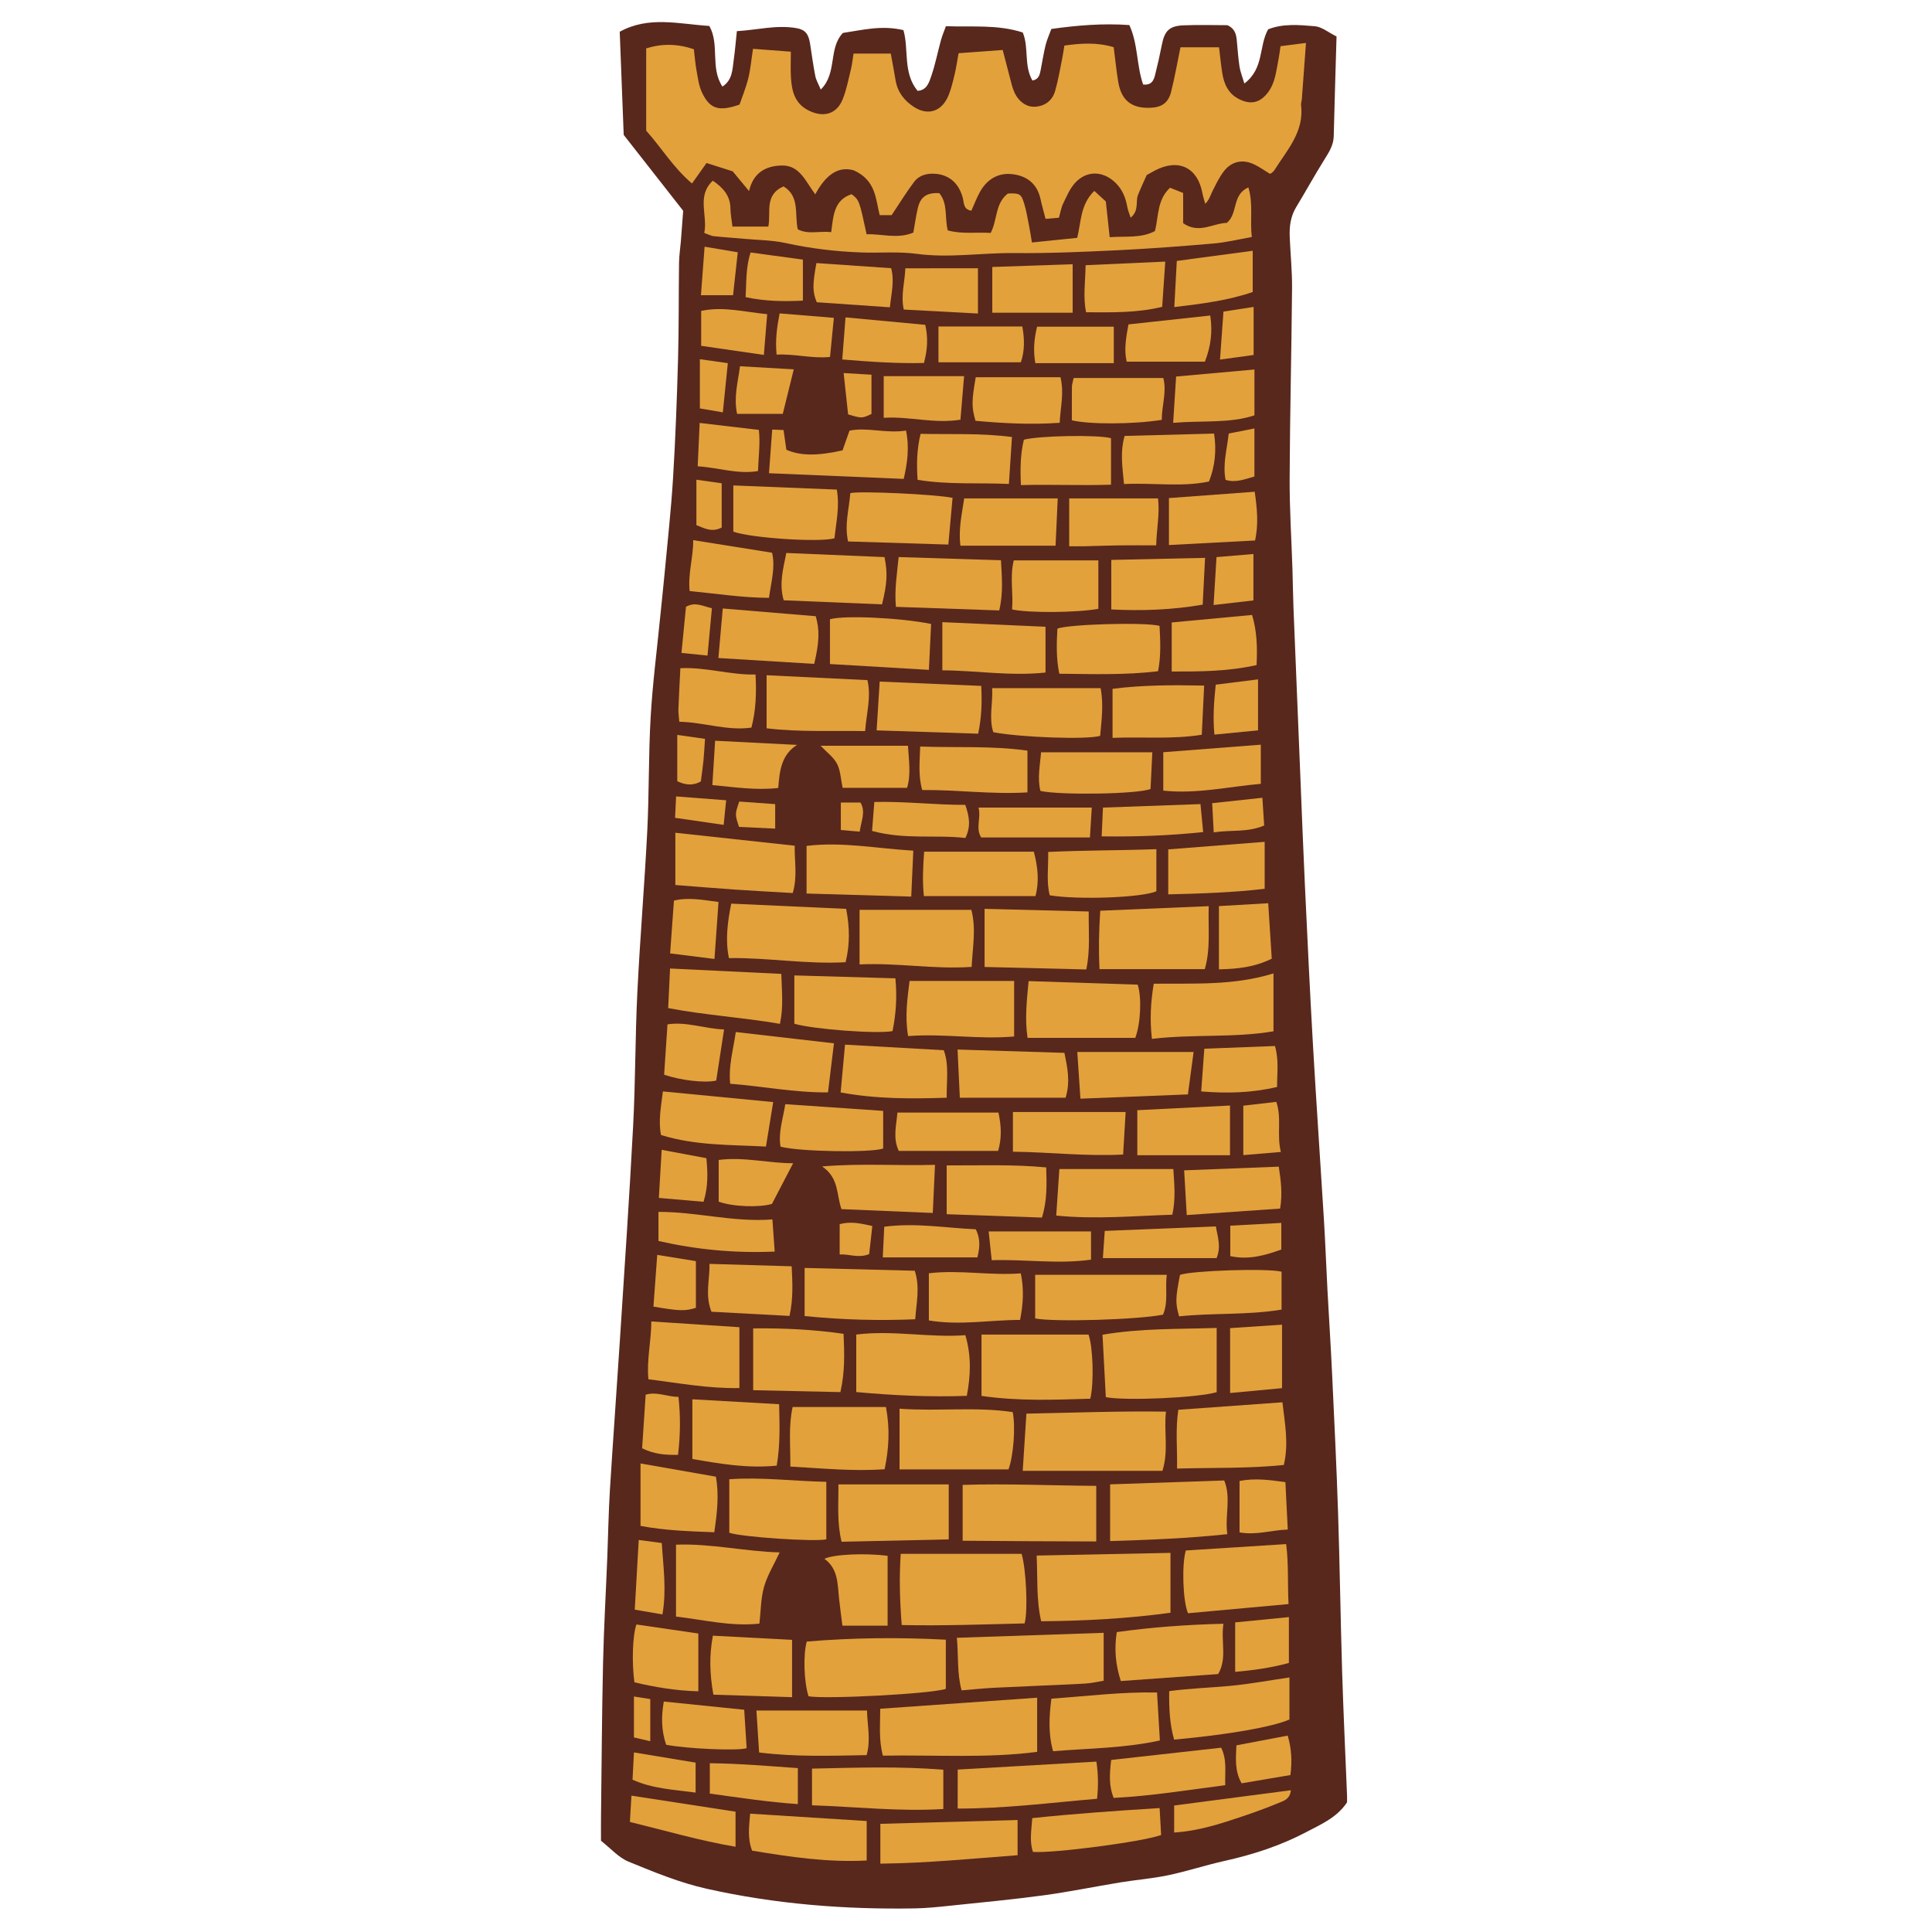 <svg version="1.1" id="svg" xmlns="http://www.w3.org/2000/svg" xmlns:xlink="http://www.w3.org/1999/xlink" x="0px" y="0px"
	 width="200px" height="200px" viewBox="0 0 200 200" enable-background="new 0 0 200 200" xml:space="preserve">
<path class="stroke" fill="#58281d"  d="M139.445,185.857c-0.171-4.259-0.376-8.516-0.507-12.775c-0.168-5.483-0.241-10.969-0.42-16.452
	c-0.158-4.802-0.393-9.602-0.619-14.401c-0.135-2.889-0.325-5.774-0.479-8.662c-0.13-2.448-0.22-4.899-0.37-7.347
	c-0.368-6.017-0.787-12.03-1.133-18.048c-0.317-5.532-0.575-11.066-0.837-16.601c-0.178-3.77-0.318-7.54-0.473-11.311
	c-0.237-5.779-0.477-11.56-0.707-17.34c-0.053-1.323-0.062-2.648-0.105-3.972c-0.1-3.138-0.305-6.273-0.292-9.41
	c0.028-6.569,0.194-13.139,0.25-19.709c0.015-1.762-0.167-3.525-0.241-5.289c-0.046-1.09,0.084-2.139,0.674-3.109
	c0.99-1.628,1.906-3.302,2.917-4.918c0.474-0.758,0.941-1.476,0.964-2.412c0.084-3.425,0.19-6.849,0.291-10.327
	c-0.851-0.421-1.521-0.995-2.234-1.057c-1.636-0.141-3.318-0.294-4.847,0.319c-0.984,1.75-0.397,4.044-2.461,5.607
	c-0.221-0.747-0.423-1.233-0.501-1.739c-0.133-0.871-0.193-1.752-0.274-2.631c-0.061-0.647-0.143-1.278-0.979-1.666
	c-1.422,0-2.989-0.052-4.552,0.015c-1.474,0.062-1.956,0.578-2.238,2.025c-0.207,1.056-0.443,2.107-0.708,3.149
	c-0.136,0.532-0.363,1.041-1.225,0.953c-0.692-1.946-0.516-4.181-1.429-6.157c-2.761-0.193-5.378,0.027-8.075,0.405
	c-0.21,0.577-0.457,1.109-0.595,1.669c-0.21,0.854-0.34,1.729-0.513,2.593c-0.095,0.471-0.185,0.957-0.851,1.075
	c-0.907-1.56-0.342-3.415-1.002-4.973c-2.616-0.844-5.216-0.549-7.953-0.65c-0.168,0.466-0.373,0.941-0.511,1.437
	c-0.338,1.226-0.58,2.481-0.99,3.683c-0.232,0.679-0.47,1.521-1.436,1.569c-1.538-1.878-0.882-4.27-1.461-6.283
	c-2.276-0.538-4.274-0.001-6.266,0.292c-1.54,1.621-0.554,4.133-2.291,5.862C84.73,8.703,84.484,8.3,84.398,7.863
	c-0.218-1.105-0.365-2.225-0.539-3.338c-0.159-1.017-0.505-1.457-1.415-1.614c-2.059-0.356-4.057,0.192-6.163,0.314
	c-0.118,1.101-0.196,2.068-0.332,3.026c-0.138,0.972-0.122,2.03-1.162,2.712c-1.293-1.948-0.267-4.341-1.357-6.277
	c-3.16-0.199-6.272-1.059-9.277,0.601c0.142,3.676,0.279,7.24,0.412,10.677c2.114,2.698,4.101,5.233,6.157,7.857
	c-0.077,1.018-0.154,2.091-0.24,3.162c-0.059,0.732-0.178,1.464-0.188,2.197c-0.046,3.33-0.01,6.663-0.103,9.993
	c-0.115,4.116-0.267,8.232-0.519,12.341c-0.204,3.322-0.576,6.635-0.883,9.949c-0.135,1.461-0.299,2.92-0.443,4.381
	c-0.342,3.465-0.79,6.923-0.991,10.396c-0.227,3.914-0.151,7.844-0.349,11.76c-0.282,5.579-0.754,11.148-1.028,16.729
	c-0.226,4.6-0.193,9.213-0.435,13.812c-0.387,7.394-0.895,14.78-1.37,22.168c-0.333,5.185-0.717,10.367-1.037,15.553
	c-0.142,2.301-0.175,4.608-0.267,6.913c-0.147,3.674-0.36,7.346-0.442,11.021c-0.119,5.294-0.147,10.589-0.211,15.884
	c-0.01,0.822-0.001,1.644-0.001,2.478c0.989,0.771,1.811,1.733,2.852,2.16c2.622,1.076,5.284,2.173,8.035,2.792
	c7.102,1.6,14.332,2.174,21.611,2.047c1.224-0.021,2.448-0.152,3.667-0.28c3.215-0.337,6.436-0.637,9.638-1.071
	c2.667-0.361,5.31-0.907,7.968-1.342c1.644-0.269,3.314-0.396,4.941-0.738c1.961-0.414,3.876-1.046,5.833-1.482
	c2.935-0.653,5.772-1.57,8.432-2.97c1.546-0.814,3.204-1.51,4.254-3.096C139.446,186.344,139.455,186.1,139.445,185.857z"/>
<path fill-rule="evenodd" clip-rule="evenodd" fill="#e3a13b" class="fill" d="M88.36,5.547c1.36,0,2.562,0,3.855,0
	c0.176,0.978,0.348,1.88,0.499,2.784c0.2,1.196,0.897,2.08,1.858,2.715c1.513,1.001,2.98,0.482,3.652-1.251
	c0.264-0.682,0.437-1.403,0.605-2.116c0.156-0.663,0.252-1.341,0.404-2.171c1.508-0.11,3.044-0.222,4.567-0.333
	c0.338,1.303,0.626,2.432,0.925,3.558c0.076,0.283,0.167,0.566,0.29,0.833c0.442,0.967,1.274,1.548,2.167,1.481
	c1.043-0.078,1.768-0.664,2.048-1.639c0.323-1.125,0.509-2.289,0.746-3.438c0.077-0.376,0.126-0.76,0.207-1.253
	c1.731-0.245,3.401-0.347,5.106,0.169c0.157,1.228,0.277,2.392,0.461,3.547c0.313,1.954,1.384,2.808,3.347,2.725
	c1.166-0.049,1.85-0.51,2.138-1.654c0.369-1.465,0.626-2.959,0.967-4.607c1.244,0,2.535,0,3.993,0
	c0.107,0.868,0.194,1.779,0.337,2.681c0.184,1.158,0.64,2.148,1.775,2.703c1.196,0.586,2.151,0.352,2.955-0.715
	c0.778-1.033,0.851-2.276,1.097-3.469c0.078-0.376,0.117-0.761,0.2-1.316c0.816-0.104,1.605-0.204,2.636-0.335
	c-0.152,2.065-0.289,3.954-0.431,5.844c-0.015,0.194-0.1,0.395-0.077,0.581c0.34,2.772-1.454,4.665-2.769,6.755
	c-0.075,0.119-0.2,0.21-0.309,0.305c-0.033,0.029-0.091,0.03-0.165,0.053c-0.517-0.314-1.028-0.684-1.587-0.953
	c-1.188-0.574-2.334-0.359-3.148,0.68c-0.503,0.641-0.853,1.408-1.226,2.142c-0.192,0.379-0.283,0.808-0.717,1.247
	c-0.1-0.376-0.226-0.746-0.297-1.126c-0.497-2.644-2.472-3.589-4.894-2.332c-0.26,0.135-0.513,0.282-0.864,0.477
	c-0.288,0.649-0.63,1.353-0.91,2.079c-0.268,0.696,0.144,1.584-0.754,2.339c-0.143-0.441-0.284-0.759-0.344-1.089
	c-0.168-0.938-0.485-1.783-1.178-2.479c-1.291-1.299-3.04-1.369-4.252-0.014c-0.534,0.598-0.864,1.392-1.22,2.129
	c-0.207,0.429-0.279,0.921-0.433,1.457c-0.481,0.04-0.896,0.074-1.384,0.116c-0.193-0.753-0.382-1.402-0.524-2.062
	c-0.352-1.629-1.488-2.434-3.011-2.575c-1.429-0.135-2.557,0.587-3.259,1.854c-0.344,0.622-0.595,1.295-0.886,1.941
	c-0.825-0.147-0.747-0.742-0.87-1.25c-0.377-1.551-1.388-2.447-2.817-2.571c-0.886-0.077-1.707,0.128-2.244,0.839
	c-0.783,1.037-1.462,2.152-2.324,3.441c-0.151,0-0.624,0-1.235,0c-0.425-1.635-0.361-3.59-2.673-4.636
	c-1.714-0.506-2.999,0.616-3.997,2.479c-1.002-1.326-1.601-3.023-3.468-2.984c-1.631,0.035-2.94,0.717-3.387,2.645
	c-0.624-0.753-1.119-1.35-1.694-2.043c-0.732-0.232-1.557-0.495-2.706-0.86c-0.467,0.659-0.949,1.338-1.503,2.118
	c-1.931-1.634-3.104-3.623-4.744-5.466c0-2.737,0-5.6,0-8.517c1.636-0.512,3.202-0.493,4.934,0.083
	c0.09,0.738,0.148,1.507,0.286,2.263c0.139,0.757,0.238,1.558,0.564,2.238c0.807,1.686,1.744,1.986,3.88,1.23
	c0.268-0.785,0.658-1.728,0.902-2.705c0.233-0.938,0.314-1.915,0.492-3.065c1.265,0.097,2.495,0.188,3.917,0.296
	c0,1.015-0.042,1.842,0.01,2.664c0.087,1.412,0.38,2.701,1.841,3.429c1.505,0.751,2.885,0.395,3.513-1.159
	c0.4-0.988,0.595-2.062,0.854-3.105C88.205,6.705,88.251,6.22,88.36,5.547z"/>
<path fill-rule="evenodd" clip-rule="evenodd" fill="#e3a13b" class="fill" d="M72.905,24.113c0.383-1.837-0.823-3.796,0.882-5.408
	c1.096,0.745,1.817,1.571,1.829,2.889c0.005,0.572,0.124,1.143,0.208,1.862c1.299,0,2.486,0,3.711,0
	c0.304-1.448-0.453-3.273,1.576-4.16c1.707,1.036,1.125,2.853,1.472,4.438c1.074,0.575,2.246,0.146,3.462,0.302
	c0.226-1.626,0.247-3.33,2.115-3.933c0.789,0.617,0.789,0.617,1.552,4.148c1.57-0.059,3.185,0.518,4.836-0.172
	c0.154-0.86,0.27-1.68,0.45-2.482c0.273-1.216,0.915-1.671,2.236-1.603c0.904,1.073,0.545,2.489,0.875,3.855
	c1.455,0.407,2.957,0.168,4.447,0.264c0.715-1.38,0.45-3.07,1.781-4.08c1.201-0.05,1.376,0.018,1.687,1.044
	c0.24,0.793,0.367,1.619,0.531,2.435c0.094,0.463,0.16,0.931,0.271,1.589c1.617-0.166,3.109-0.318,4.689-0.48
	c0.407-1.639,0.312-3.448,1.77-4.859c0.431,0.395,0.807,0.74,1.191,1.092c0.129,1.194,0.253,2.347,0.399,3.7
	c1.65-0.123,3.244,0.132,4.689-0.635c0.385-1.575,0.221-3.239,1.558-4.484c0.419,0.167,0.811,0.323,1.357,0.54
	c0,1.062,0,2.108,0,3.128c1.641,1.151,3.106-0.004,4.521-0.029c1.182-0.975,0.511-2.923,2.232-3.672
	c0.52,1.713,0.15,3.371,0.354,5.136c-1.375,0.239-2.647,0.556-3.938,0.667c-3.309,0.286-6.623,0.539-9.939,0.698
	c-3.563,0.172-7.134,0.331-10.699,0.293c-3.377-0.036-6.737,0.539-10.132,0.079c-1.875-0.254-3.806-0.071-5.709-0.141
	c-2.641-0.093-5.252-0.408-7.845-0.975c-1.375-0.3-2.816-0.305-4.229-0.433c-1.068-0.098-2.14-0.164-3.206-0.277
	C73.608,24.42,73.341,24.268,72.905,24.113z"/>
<path fill-rule="evenodd" clip-rule="evenodd" fill="#e3a13b" class="fill" d="M93.346,168.224c-0.2-2.528-0.267-4.892-0.104-7.371
	c4.275,0,8.409,0,12.515,0c0.462,1.558,0.678,5.853,0.311,7.202C101.917,168.156,97.7,168.314,93.346,168.224z"/>
<path fill-rule="evenodd" clip-rule="evenodd" fill="#e3a13b" class="fill" d="M107.313,161.031c4.692-0.094,9.206-0.185,13.855-0.277
	c0,2.068,0,4.087,0,6.198c-4.455,0.608-8.874,0.842-13.386,0.88C107.265,165.595,107.427,163.406,107.313,161.031z"/>
<path fill-rule="evenodd" clip-rule="evenodd" fill="#e3a13b" class="fill" d="M105.872,152.261c0.131-2.037,0.25-3.873,0.382-5.922
	c4.769-0.09,9.505-0.278,14.445-0.208c-0.23,2.088,0.292,4.031-0.364,6.13C115.563,152.261,110.833,152.261,105.872,152.261z"/>
<path fill-rule="evenodd" clip-rule="evenodd" fill="#e3a13b" class="fill" d="M91.397,181.745c-0.441-1.659-0.275-3.154-0.275-4.856
	c5.426-0.382,10.746-0.756,16.244-1.143c0,1.957,0,3.733,0,5.607C102.14,182.033,96.858,181.651,91.397,181.745z"/>
<path fill-rule="evenodd" clip-rule="evenodd" fill="#e3a13b" class="fill" d="M97.913,169.741c0,1.842,0,3.484,0,5.089
	c-1.53,0.523-12.523,1.091-14.215,0.767c-0.466-1.44-0.572-4.266-0.184-5.663C88.233,169.54,92.984,169.479,97.913,169.741z"/>
<path fill-rule="evenodd" clip-rule="evenodd" fill="#e3a13b" class="fill" d="M99.654,159.497c0-2.034,0-3.825,0-5.781
	c4.623-0.147,9.187,0.07,13.83,0.1c0,1.922,0,3.741,0,5.756C108.84,159.557,104.327,159.538,99.654,159.497z"/>
<path fill-rule="evenodd" clip-rule="evenodd" fill="#e3a13b" class="fill" d="M114.132,138.169c4.015-0.68,7.847-0.57,11.818-0.701
	c0,2.347,0,4.516,0,6.651c-1.938,0.574-9.328,0.916-11.476,0.515C114.362,142.521,114.248,140.365,114.132,138.169z"/>
<path fill-rule="evenodd" clip-rule="evenodd" fill="#e3a13b" class="fill" d="M114.251,169.03c0,1.757,0,3.263,0,4.961
	c-0.607,0.094-1.306,0.261-2.011,0.298c-3.078,0.16-6.158,0.271-9.236,0.423c-1.117,0.055-2.23,0.173-3.46,0.271
	c-0.487-1.767-0.31-3.506-0.489-5.439C104.173,169.37,109.113,169.203,114.251,169.03z"/>
<path fill-rule="evenodd" clip-rule="evenodd" fill="#e3a13b" class="fill" d="M112.865,144.793c-3.68,0.112-7.391,0.269-11.259-0.289
	c0-2.071,0-4.145,0-6.35c3.674,0,7.376,0,11.075,0C113.146,139.41,113.267,143.153,112.865,144.793z"/>
<path fill-rule="evenodd" clip-rule="evenodd" fill="#e3a13b" class="fill" d="M104.4,152.114c-3.843,0-7.582,0-11.28,0c0-2.127,0-4.101,0-6.284
	c4.022,0.285,7.902-0.221,11.718,0.35C105.145,147.767,104.913,150.696,104.4,152.114z"/>
<path fill-rule="evenodd" clip-rule="evenodd" fill="#e3a13b" class="fill" d="M88.638,144.105c0-2.045,0-3.933,0-5.953
	c3.85-0.477,7.522,0.348,11.296,0.066c0.637,2.164,0.546,4.194,0.149,6.279C96.188,144.639,92.447,144.45,88.638,144.105z"/>
<path fill-rule="evenodd" clip-rule="evenodd" fill="#e3a13b" class="fill" d="M80.71,160.703c-0.604,1.295-1.286,2.391-1.621,3.585
	c-0.337,1.199-0.327,2.495-0.474,3.79c-3.039,0.317-5.875-0.423-8.634-0.73c0-2.561,0-4.93,0-7.444
	C73.674,159.769,77.118,160.615,80.71,160.703z"/>
<path fill-rule="evenodd" clip-rule="evenodd" fill="#e3a13b" class="fill" d="M132.899,151.655c-3.625,0.37-7.226,0.268-11.051,0.37
	c0.038-2.088-0.177-4.005,0.131-6.085c3.612-0.26,7.141-0.515,10.777-0.775C133.015,147.407,133.424,149.455,132.899,151.655z"/>
<path fill-rule="evenodd" clip-rule="evenodd" fill="#e3a13b" class="fill" d="M114.919,159.531c0-2.082,0-3.905,0-5.871
	c4.058-0.139,7.907-0.271,11.813-0.403c0.741,1.835,0.044,3.628,0.32,5.56C122.965,159.252,118.996,159.407,114.919,159.531z"/>
<path fill-rule="evenodd" clip-rule="evenodd" fill="#e3a13b" class="fill" d="M125.125,93.806c-0.07,2.322,0.209,4.368-0.405,6.519
	c-3.605,0-7.154,0-10.898,0c-0.099-1.91-0.068-3.873,0.077-6.047C117.624,94.121,121.259,93.968,125.125,93.806z"/>
<path fill-rule="evenodd" clip-rule="evenodd" fill="#e3a13b" class="fill" d="M131.831,100.769c0,2.115,0,3.962,0,5.99
	c-4.076,0.699-8.281,0.276-12.586,0.785c-0.226-2.003-0.129-3.769,0.189-5.709C123.572,101.786,127.685,102.05,131.831,100.769z"/>
<path fill-rule="evenodd" clip-rule="evenodd" fill="#e3a13b" class="fill" d="M87.596,94.086c0.368,1.939,0.393,3.675-0.058,5.521
	c-4.031,0.234-7.998-0.482-12.081-0.424c-0.382-1.879-0.154-3.646,0.24-5.64C79.64,93.724,83.571,93.902,87.596,94.086z"/>
<path fill-rule="evenodd" clip-rule="evenodd" fill="#e3a13b" class="fill" d="M133.389,166.053c-3.586,0.327-7.025,0.641-10.406,0.949
	c-0.55-1.273-0.65-5.122-0.226-6.498c3.396-0.216,6.808-0.433,10.385-0.66C133.409,161.917,133.277,163.887,133.389,166.053z"/>
<path fill-rule="evenodd" clip-rule="evenodd" fill="#e3a13b" class="fill" d="M88.983,99.836c0-1.996,0-3.739,0-5.648c3.824,0,7.655,0,11.572,0
	c0.515,1.986,0.122,3.89,0.03,5.904C96.665,100.363,92.937,99.649,88.983,99.836z"/>
<path fill-rule="evenodd" clip-rule="evenodd" fill="#e3a13b" class="fill" d="M98.212,153.662c0,1.955,0,3.744,0,5.695
	c-3.746,0.083-7.383,0.164-11.092,0.245c-0.495-2.02-0.308-3.907-0.327-5.94C90.612,153.662,94.336,153.662,98.212,153.662z"/>
<path fill-rule="evenodd" clip-rule="evenodd" fill="#e3a13b" class="fill" d="M117.523,107.442c-3.714,0-7.367,0-11.151,0
	c-0.294-1.98-0.083-3.834,0.11-5.878c3.85,0.125,7.579,0.246,11.29,0.367C118.197,103.197,118.094,105.932,117.523,107.442z"/>
<path fill-rule="evenodd" clip-rule="evenodd" fill="#e3a13b" class="fill" d="M81.818,151.817c0.009-2.263-0.197-4.254,0.235-6.161
	c3.296,0,6.457,0,9.661,0c0.427,2.266,0.306,4.312-0.14,6.443C88.282,152.321,85.136,152.006,81.818,151.817z"/>
<path fill-rule="evenodd" clip-rule="evenodd" fill="#e3a13b" class="fill" d="M101.924,100.1c0-2.058,0-3.94,0-6.017
	c3.645,0.093,7.124,0.182,10.78,0.274c-0.025,2.073,0.171,4-0.253,6C108.932,100.271,105.482,100.186,101.924,100.1z"/>
<path fill-rule="evenodd" clip-rule="evenodd" fill="#e3a13b" class="fill" d="M69.912,91.615c0-1.826,0-3.557,0-5.409
	c4.177,0.453,8.184,0.888,12.355,1.341c-0.037,1.576,0.308,3.16-0.202,4.899c-2.016-0.118-4.004-0.222-5.991-0.357
	C74.075,91.952,72.079,91.783,69.912,91.615z"/>
<path fill-rule="evenodd" clip-rule="evenodd" fill="#e3a13b" class="fill" d="M94.158,101.545c3.701,0,7.207,0,10.825,0c0,1.998,0,3.783,0,5.75
	c-3.674,0.335-7.261-0.327-10.976-0.04C93.654,105.2,93.94,103.34,94.158,101.545z"/>
<path fill-rule="evenodd" clip-rule="evenodd" fill="#e3a13b" class="fill" d="M120.789,131.97c-0.2,1.38,0.182,2.813-0.396,4.123
	c-2.591,0.52-11.218,0.784-13.233,0.393c0-1.411,0-2.853,0-4.516C111.647,131.97,116.125,131.97,120.789,131.97z"/>
<path fill-rule="evenodd" clip-rule="evenodd" fill="#e3a13b" class="fill" d="M85.541,153.397c0,2.124,0,4.05,0,5.953
	c-1.134,0.276-8.833-0.235-10.044-0.681c0-1.773,0-3.6,0-5.538C78.842,152.893,82.073,153.328,85.541,153.397z"/>
<path fill-rule="evenodd" clip-rule="evenodd" fill="#e3a13b" class="fill" d="M119.776,175.207c0.099,1.671,0.191,3.223,0.293,4.967
	c-3.66,0.799-7.306,0.807-11.056,1.11c-0.51-1.831-0.411-3.583-0.173-5.439C112.506,175.591,116.078,175.132,119.776,175.207z"/>
<path fill-rule="evenodd" clip-rule="evenodd" fill="#e3a13b" class="fill" d="M121.542,180.083c-0.456-1.624-0.53-3.202-0.507-5.019
	c2.126-0.282,4.205-0.349,6.274-0.539c2.021-0.188,4.024-0.563,6.172-0.876c0,1.583,0,2.981,0,4.356
	C131.675,178.784,127.11,179.58,121.542,180.083z"/>
<path fill-rule="evenodd" clip-rule="evenodd" fill="#e3a13b" class="fill" d="M83.294,136.236c0-1.681,0-3.215,0-4.979
	c3.865,0.099,7.588,0.192,11.402,0.29c0.554,1.707,0.175,3.282,0.045,5.023C90.967,136.725,87.242,136.635,83.294,136.236z"/>
<path fill-rule="evenodd" clip-rule="evenodd" fill="#e3a13b" class="fill" d="M77.969,137.513c3.223-0.032,6.226,0.117,9.356,0.563
	c0.086,1.99,0.155,3.918-0.327,6.034c-2.972-0.065-5.959-0.131-9.029-0.198C77.969,141.713,77.969,139.729,77.969,137.513z"/>
<path fill-rule="evenodd" clip-rule="evenodd" fill="#e3a13b" class="fill" d="M109.341,125.836c0.113-1.678,0.217-3.22,0.325-4.817
	c3.966,0,7.8,0,11.796,0c0.109,1.631,0.25,3.1-0.102,4.728C117.379,125.87,113.458,126.245,109.341,125.836z"/>
<path fill-rule="evenodd" clip-rule="evenodd" fill="#e3a13b" class="fill" d="M67.426,136.797c3.185,0.208,6.182,0.404,9.117,0.596
	c0,2.17,0,4.149,0,6.299c-3.26,0.059-6.265-0.519-9.422-0.912C66.931,140.752,67.417,138.865,67.426,136.797z"/>
<path fill-rule="evenodd" clip-rule="evenodd" fill="#e3a13b" class="fill" d="M99.14,183.185c4.812-0.276,9.492-0.545,14.36-0.824
	c0.175,1.192,0.218,2.421,0.069,3.848c-4.801,0.407-9.534,1.017-14.43,1.013C99.14,185.763,99.14,184.512,99.14,183.185z"/>
<path fill-rule="evenodd" clip-rule="evenodd" fill="#e3a13b" class="fill" d="M80.655,145.364c0.047,2.164,0.125,4.2-0.249,6.358
	c-3.04,0.306-5.901-0.199-8.732-0.688c0-2.083,0-4.066,0-6.18C74.728,145.027,77.635,145.192,80.655,145.364z"/>
<path fill-rule="evenodd" clip-rule="evenodd" fill="#e3a13b" class="fill" d="M92.691,101.277c0.187,1.959,0.059,3.729-0.299,5.465
	c-1.671,0.303-8.203-0.194-10.162-0.763c0-1.616,0-3.247,0-5.004C85.755,101.077,89.119,101.175,92.691,101.277z"/>
<path fill-rule="evenodd" clip-rule="evenodd" fill="#e3a13b" class="fill" d="M89.797,70.407c0.41,1.772-0.105,3.412-0.238,5.275
	c-3.467-0.062-6.817,0.119-10.199-0.287c0-1.809,0-3.538,0-5.495C82.922,70.073,86.305,70.237,89.797,70.407z"/>
<path fill-rule="evenodd" clip-rule="evenodd" fill="#e3a13b" class="fill" d="M102.827,75.799c-0.479-1.477-0.03-2.959-0.12-4.56
	c3.851,0,7.498,0,11.229,0c0.325,1.721,0.09,3.343-0.048,4.937C112.492,76.585,105.683,76.338,102.827,75.799z"/>
<path fill-rule="evenodd" clip-rule="evenodd" fill="#e3a13b" class="fill" d="M97.653,183.203c0,1.372,0,2.657,0,4.066
	c-4.602,0.278-9.058-0.236-13.594-0.387c0-1.257,0-2.449,0-3.796C88.64,182.991,93.093,182.829,97.653,183.203z"/>
<path fill-rule="evenodd" clip-rule="evenodd" fill="#e3a13b" class="fill" d="M126.648,168.091c-0.275,1.868,0.404,3.574-0.545,5.208
	c-3.368,0.24-6.669,0.477-10.077,0.721c-0.54-1.672-0.695-3.266-0.419-5.066C119.19,168.455,122.757,168.187,126.648,168.091z"/>
<path fill-rule="evenodd" clip-rule="evenodd" fill="#e3a13b" class="fill" d="M75.913,50.252c3.647,0.146,7.138,0.287,10.712,0.43
	c0.311,1.756-0.067,3.411-0.246,5.042c-1.538,0.442-8.565-0.018-10.466-0.683C75.913,53.507,75.913,51.932,75.913,50.252z"/>
<path fill-rule="evenodd" clip-rule="evenodd" fill="#e3a13b" class="fill" d="M91.134,188.803c4.783-0.133,9.424-0.262,14.207-0.395
	c0,1.196,0,2.338,0,3.642c-4.689,0.352-9.347,0.822-14.207,0.874C91.134,191.435,91.134,190.136,91.134,188.803z"/>
<path fill-rule="evenodd" clip-rule="evenodd" fill="#e3a13b" class="fill" d="M103.619,58c0.093,1.715,0.255,3.39-0.181,5.192
	c-3.57-0.125-7.069-0.247-10.694-0.372c-0.162-1.827,0.12-3.435,0.283-5.154C96.598,57.779,100.049,57.888,103.619,58z"/>
<path fill-rule="evenodd" clip-rule="evenodd" fill="#e3a13b" class="fill" d="M87.792,56.051c-0.392-1.782,0.117-3.393,0.231-5.002
	c0.887-0.242,8.778,0.113,10.587,0.488c-0.141,1.555-0.283,3.135-0.438,4.836C94.691,56.265,91.257,56.159,87.792,56.051z"/>
<path fill-rule="evenodd" clip-rule="evenodd" fill="#e3a13b" class="fill" d="M86.33,108.004c-0.219,1.799-0.409,3.378-0.616,5.08
	c-3.5,0.03-6.747-0.637-10.125-0.895c-0.189-1.852,0.312-3.487,0.58-5.354C79.513,107.219,82.784,107.596,86.33,108.004z"/>
<path fill-rule="evenodd" clip-rule="evenodd" fill="#e3a13b" class="fill" d="M83.496,92.498c0-1.72,0-3.259,0-4.932
	c3.702-0.447,7.25,0.27,11.049,0.495c-0.07,1.571-0.138,3.057-0.214,4.754C90.65,92.707,87.124,92.604,83.496,92.498z"/>
<path fill-rule="evenodd" clip-rule="evenodd" fill="#e3a13b" class="fill" d="M98,113.637c-3.735,0.117-7.274,0.135-10.977-0.547
	c0.154-1.679,0.303-3.299,0.453-4.949c3.521,0.199,6.821,0.386,10.222,0.578C98.255,110.229,97.983,111.832,98,113.637z"/>
<path fill-rule="evenodd" clip-rule="evenodd" fill="#e3a13b" class="fill" d="M99.362,113.639c-0.082-1.718-0.154-3.256-0.237-4.991
	c3.81,0.118,7.399,0.229,11.064,0.343c0.314,1.545,0.631,2.996,0.12,4.648C106.703,113.639,103.116,113.639,99.362,113.639z"/>
<path fill-rule="evenodd" clip-rule="evenodd" fill="#e3a13b" class="fill" d="M80.88,100.817c0.058,1.876,0.233,3.425-0.14,5.171
	c-3.886-0.67-7.721-0.894-11.57-1.63c0.067-1.436,0.126-2.687,0.193-4.099C73.236,100.447,77.014,100.631,80.88,100.817z"/>
<path fill-rule="evenodd" clip-rule="evenodd" fill="#e3a13b" class="fill" d="M68.624,112.984c3.854,0.371,7.523,0.726,11.417,1.102
	c-0.252,1.553-0.483,2.968-0.75,4.606c-3.622-0.195-7.258-0.081-10.865-1.196C68.136,115.997,68.431,114.579,68.624,112.984z"/>
<path fill-rule="evenodd" clip-rule="evenodd" fill="#e3a13b" class="fill" d="M119.707,87.907c0,1.574,0,2.974,0,4.353
	c-1.396,0.655-8.04,0.914-11.04,0.422c-0.351-1.388-0.138-2.83-0.155-4.488C112.268,88.013,115.938,88.044,119.707,87.907z"/>
<path fill-rule="evenodd" clip-rule="evenodd" fill="#e3a13b" class="fill" d="M97.55,69.393c0-1.793,0-3.315,0-4.988
	c3.683,0.166,7.165,0.322,10.681,0.48c0,1.675,0,3.16,0,4.737C104.551,70.012,101.053,69.409,97.55,69.393z"/>
<path fill-rule="evenodd" clip-rule="evenodd" fill="#e3a13b" class="fill" d="M122.972,113.294c-3.766,0.149-7.36,0.292-11.125,0.44
	c-0.112-1.668-0.213-3.146-0.327-4.833c4.057,0,7.98,0,12.042,0C123.37,110.328,123.179,111.75,122.972,113.294z"/>
<path fill-rule="evenodd" clip-rule="evenodd" fill="#e3a13b" class="fill" d="M120.035,64.792c0.076,1.506,0.171,3.04-0.154,4.694
	c-3.418,0.411-6.764,0.292-10.224,0.258c-0.331-1.631-0.278-3.162-0.195-4.664C110.568,64.612,118.653,64.39,120.035,64.792z"/>
<path fill-rule="evenodd" clip-rule="evenodd" fill="#e3a13b" class="fill" d="M107.197,92.761c-3.857,0-7.622,0-11.555,0
	c-0.167-1.538-0.09-3.015,0.025-4.594c3.844,0,7.578,0,11.354,0C107.449,89.778,107.584,91.238,107.197,92.761z"/>
<path fill-rule="evenodd" clip-rule="evenodd" fill="#e3a13b" class="fill" d="M90.749,75.608c0.112-1.793,0.209-3.343,0.315-5.051
	c3.549,0.15,6.944,0.295,10.513,0.447c0.084,1.647,0.047,3.209-0.316,4.947C97.774,75.838,94.376,75.728,90.749,75.608z"/>
<path fill-rule="evenodd" clip-rule="evenodd" fill="#e3a13b" class="fill" d="M98,120.643c3.544,0.01,6.859-0.12,10.304,0.207
	c0.047,1.777,0.114,3.41-0.445,5.193c-3.279-0.115-6.533-0.23-9.858-0.348C98,123.99,98,122.408,98,120.643z"/>
<path fill-rule="evenodd" clip-rule="evenodd" fill="#e3a13b" class="fill" d="M78.305,177.07c3.985,0,7.641,0,11.447,0
	c0.027,1.531,0.416,3.045-0.042,4.621c-3.722,0.064-7.338,0.199-11.128-0.275C78.492,180.007,78.404,178.636,78.305,177.07z"/>
<path fill-rule="evenodd" clip-rule="evenodd" fill="#e3a13b" class="fill" d="M91.563,57.671c0.333,1.621,0.279,2.729-0.256,4.892
	c-3.348-0.139-6.736-0.279-10.178-0.421c-0.499-1.719-0.061-3.214,0.271-4.898C84.823,57.388,88.206,57.53,91.563,57.671z"/>
<path fill-rule="evenodd" clip-rule="evenodd" fill="#e3a13b" class="fill" d="M96.388,64.593c-0.075,1.564-0.147,3.055-0.229,4.751
	c-3.493-0.206-6.822-0.402-10.243-0.604c0-1.615,0-3.145,0-4.633C87.373,63.672,93.268,63.953,96.388,64.593z"/>
<path fill-rule="evenodd" clip-rule="evenodd" fill="#e3a13b" class="fill" d="M73.85,175.432c-0.392-2.184-0.433-4.059-0.053-6.107
	c2.771,0.146,5.433,0.287,8.198,0.434c0,2.042,0,3.882,0,5.933C79.263,175.604,76.594,175.519,73.85,175.432z"/>
<path fill-rule="evenodd" clip-rule="evenodd" fill="#e3a13b" class="fill" d="M93.552,49.576c-4.729-0.199-9.222-0.389-13.946-0.588
	c0.113-1.532,0.219-2.961,0.333-4.521c0.438,0.02,0.787,0.034,1.173,0.052c0.111,0.775,0.205,1.438,0.292,2.04
	c1.454,0.63,3.172,0.654,5.816,0.064c0.185-0.524,0.416-1.178,0.72-2.041c1.806-0.387,3.779,0.317,5.852-0.009
	C94.163,46.404,93.914,47.999,93.552,49.576z"/>
<path fill-rule="evenodd" clip-rule="evenodd" fill="#e3a13b" class="fill" d="M106.361,77.705c0,1.487,0,2.829,0,4.324
	c-3.727,0.224-7.26-0.281-10.892-0.247c-0.429-1.507-0.26-2.899-0.21-4.502C98.989,77.421,102.644,77.182,106.361,77.705z"/>
<path fill-rule="evenodd" clip-rule="evenodd" fill="#e3a13b" class="fill" d="M104.857,115.113c3.91,0,7.672,0,11.669,0
	c-0.087,1.477-0.169,2.861-0.26,4.405c-3.875,0.202-7.602-0.251-11.409-0.294C104.857,117.808,104.857,116.488,104.857,115.113z"/>
<path fill-rule="evenodd" clip-rule="evenodd" fill="#e3a13b" class="fill" d="M74.368,68.118c0.166-1.89,0.306-3.466,0.452-5.127
	c3.356,0.278,6.503,0.539,9.625,0.798c0.413,1.417,0.375,2.673-0.159,4.935C81.075,68.527,77.836,68.329,74.368,68.118z"/>
<path fill-rule="evenodd" clip-rule="evenodd" fill="#e3a13b" class="fill" d="M115.171,76.383c0-1.788,0-3.38,0-5.077
	c3.153-0.398,6.199-0.401,9.482-0.335c-0.083,1.738-0.161,3.367-0.245,5.091C121.29,76.554,118.273,76.258,115.171,76.383z"/>
<path fill-rule="evenodd" clip-rule="evenodd" fill="#e3a13b" class="fill" d="M66.307,157.961c0-2.18,0-4.207,0-6.464
	c2.724,0.479,5.215,0.916,7.805,1.37c0.334,1.894,0.126,3.75-0.17,5.752C71.312,158.521,68.755,158.427,66.307,157.961z"/>
<path fill-rule="evenodd" clip-rule="evenodd" fill="#e3a13b" class="fill" d="M89.719,188.512c0,1.416,0,2.676,0,4.087
	c-4.025,0.214-7.912-0.369-11.859-1.019c-0.499-1.272-0.315-2.512-0.204-3.828C81.68,188.006,85.613,188.253,89.719,188.512z"/>
<path fill-rule="evenodd" clip-rule="evenodd" fill="#e3a13b" class="fill" d="M109.496,51.595c-0.082,1.776-0.15,3.279-0.224,4.894
	c-3.323,0-6.521,0-9.848,0c-0.224-1.729,0.162-3.317,0.389-4.894C103.035,51.595,106.138,51.595,109.496,51.595z"/>
<path fill-rule="evenodd" clip-rule="evenodd" fill="#e3a13b" class="fill" d="M124.748,57.749c-0.084,1.645-0.162,3.183-0.247,4.844
	c-3.163,0.545-6.248,0.657-9.461,0.498c0-1.753,0-3.345,0-5.129C118.226,57.892,121.331,57.824,124.748,57.749z"/>
<path fill-rule="evenodd" clip-rule="evenodd" fill="#e3a13b" class="fill" d="M119.288,77.876c-0.07,1.444-0.129,2.65-0.185,3.798
	c-1.296,0.536-9.315,0.662-11.396,0.205c-0.34-1.312-0.04-2.64,0.062-4.003C111.6,77.876,115.338,77.876,119.288,77.876z"/>
<path fill-rule="evenodd" clip-rule="evenodd" fill="#e3a13b" class="fill" d="M105.597,136.638c-3.126-0.002-6.178,0.594-9.441,0.055
	c0-1.598,0-3.175,0-4.884c3.165-0.381,6.27,0.253,9.519,0.011C106.017,133.491,105.921,134.998,105.597,136.638z"/>
<path fill-rule="evenodd" clip-rule="evenodd" fill="#e3a13b" class="fill" d="M120.936,92.584c0-1.721,0-3.12,0-4.656
	c3.334-0.261,6.572-0.516,9.982-0.782c0,1.646,0,3.178,0,4.862C127.699,92.39,124.373,92.503,120.936,92.584z"/>
<path fill-rule="evenodd" clip-rule="evenodd" fill="#e3a13b" class="fill" d="M132.667,135.57c-3.539,0.588-7.109,0.326-10.606,0.699
	c-0.395-1.377-0.379-1.879,0.092-4.294c1.208-0.443,9.013-0.708,10.515-0.329C132.667,132.876,132.667,134.131,132.667,135.57z"/>
<path fill-rule="evenodd" clip-rule="evenodd" fill="#e3a13b" class="fill" d="M113.701,58.011c0,1.784,0,3.419,0,5.015
	c-2.244,0.406-7.268,0.444-8.932,0.06c0.152-1.632-0.256-3.31,0.174-5.074C107.896,58.011,110.764,58.011,113.701,58.011z"/>
<path fill-rule="evenodd" clip-rule="evenodd" fill="#e3a13b" class="fill" d="M127.33,119.589c-3.327,0-6.427,0-9.596,0c0-1.562,0-3.001,0-4.662
	c3.241-0.163,6.374-0.32,9.596-0.483C127.33,116.229,127.33,117.813,127.33,119.589z"/>
<path fill-rule="evenodd" clip-rule="evenodd" fill="#e3a13b" class="fill" d="M96.561,125.565c-3.324-0.14-6.384-0.268-9.453-0.396
	c-0.535-1.521-0.236-3.228-2.005-4.42c4.074-0.341,7.776-0.054,11.688-0.165C96.711,122.29,96.643,123.783,96.561,125.565z"/>
<path fill-rule="evenodd" clip-rule="evenodd" fill="#e3a13b" class="fill" d="M125.68,44.885c0.273,1.758,0.088,3.406-0.527,4.962
	c-2.851,0.598-5.766,0.111-8.797,0.262c-0.142-1.659-0.436-3.229,0.065-4.981C119.52,45.046,122.612,44.965,125.68,44.885z"/>
<path fill-rule="evenodd" clip-rule="evenodd" fill="#e3a13b" class="fill" d="M104.758,45.241c-0.107,1.652-0.206,3.156-0.317,4.858
	c-3.125-0.146-6.23,0.1-9.454-0.427c-0.103-1.591-0.093-3.118,0.313-4.762C98.464,44.983,101.562,44.816,104.758,45.241z"/>
<path fill-rule="evenodd" clip-rule="evenodd" fill="#e3a13b" class="fill" d="M80.8,118.703c-0.25-1.461,0.248-2.847,0.493-4.399
	c3.385,0.231,6.69,0.458,10.134,0.694c0,1.405,0,2.648,0,3.897C90.167,119.345,82.719,119.224,80.8,118.703z"/>
<path fill-rule="evenodd" clip-rule="evenodd" fill="#e3a13b" class="fill" d="M115.011,45.363c0,1.511,0,3.052,0,4.813
	c-3.13,0.101-6.16-0.041-9.324,0.04c-0.085-1.688-0.055-3.217,0.304-4.699C107.571,45.099,113.703,44.987,115.011,45.363z"/>
<path fill-rule="evenodd" clip-rule="evenodd" fill="#e3a13b" class="fill" d="M115.029,182.191c3.836-0.428,7.609-0.849,11.386-1.27
	c0.627,1.291,0.371,2.507,0.422,3.879c-3.883,0.502-7.667,1.123-11.554,1.319C114.781,184.861,114.855,183.66,115.029,182.191z"/>
<path fill-rule="evenodd" clip-rule="evenodd" fill="#e3a13b" class="fill" d="M130.081,68.845c-2.922,0.663-5.796,0.677-8.786,0.67
	c0-1.716,0-3.342,0-5.078c2.826-0.264,5.541-0.519,8.32-0.777C130.125,65.36,130.164,66.997,130.081,68.845z"/>
<path fill-rule="evenodd" clip-rule="evenodd" fill="#e3a13b" class="fill" d="M120.201,189.958c-1.983,0.719-11.213,1.916-13.271,1.75
	c-0.368-1.073-0.166-2.173-0.07-3.497c4.356-0.459,8.704-0.76,13.183-1.042C120.1,188.195,120.149,189.055,120.201,189.958z"/>
<path fill-rule="evenodd" clip-rule="evenodd" fill="#e3a13b" class="fill" d="M110.683,56.549c0-1.731,0-3.275,0-4.953c3.109,0,6.066,0,9.195,0
	c0.193,1.59-0.147,3.143-0.191,4.858c-1.381,0-2.638-0.012-3.895,0.004c-1.173,0.015-2.345,0.063-3.518,0.09
	C111.754,56.559,111.233,56.549,110.683,56.549z"/>
<path fill-rule="evenodd" clip-rule="evenodd" fill="#e3a13b" class="fill" d="M121.008,56.422c0-1.633,0-3.165,0-4.861
	c2.993-0.222,5.853-0.433,8.88-0.656c0.243,1.703,0.412,3.358,0.034,5.045C126.933,56.107,124.027,56.262,121.008,56.422z"/>
<path fill-rule="evenodd" clip-rule="evenodd" fill="#e3a13b" class="fill" d="M132.378,120.772c0.227,1.471,0.394,2.85,0.138,4.34
	c-3.229,0.224-6.334,0.438-9.664,0.67c-0.093-1.599-0.176-3.03-0.27-4.629C125.933,121.023,129.125,120.899,132.378,120.772z"/>
<path fill-rule="evenodd" clip-rule="evenodd" fill="#e3a13b" class="fill" d="M120.265,43.464c-2.918,0.471-7.528,0.482-9.307,0.044
	c0-1.15-0.007-2.317,0.007-3.485c0.003-0.232,0.089-0.464,0.178-0.893c3.081,0,6.138,0,9.281,0
	C120.802,40.557,120.266,41.965,120.265,43.464z"/>
<path fill-rule="evenodd" clip-rule="evenodd" fill="#e3a13b" class="fill" d="M103.361,115.172c0.312,1.455,0.337,2.683-0.034,3.972
	c-3.481,0-6.884,0-10.285,0c-0.64-1.372-0.241-2.651-0.142-3.972C96.411,115.172,99.816,115.172,103.361,115.172z"/>
<path fill-rule="evenodd" clip-rule="evenodd" fill="#e3a13b" class="fill" d="M70.32,74.716c-0.041-0.534-0.105-0.917-0.092-1.296
	c0.051-1.364,0.128-2.728,0.203-4.249c2.677-0.124,5.12,0.712,7.782,0.655c0.1,1.92,0.045,3.688-0.425,5.494
	C75.263,75.681,72.908,74.768,70.32,74.716z"/>
<path fill-rule="evenodd" clip-rule="evenodd" fill="#e3a13b" class="fill" d="M73.651,135.791c-0.697-1.75-0.163-3.338-0.203-4.955
	c2.843,0.084,5.593,0.165,8.506,0.251c0.079,1.685,0.182,3.305-0.225,5.137C78.99,136.076,76.3,135.933,73.651,135.791z"/>
<path fill-rule="evenodd" clip-rule="evenodd" fill="#e3a13b" class="fill" d="M100.983,43.562c-0.41-1.417-0.406-2.021,0.023-4.51
	c2.893,0,5.802,0,8.772,0c0.402,1.631-0.006,3.111-0.08,4.715C106.749,43.976,103.852,43.824,100.983,43.562z"/>
<path fill-rule="evenodd" clip-rule="evenodd" fill="#e3a13b" class="fill" d="M130.518,77.089c0,1.454,0,2.689,0,4.053
	c-3.347,0.291-6.648,1.071-10.097,0.704c0-1.325,0-2.601,0-3.977C123.791,77.608,126.998,77.361,130.518,77.089z"/>
<path fill-rule="evenodd" clip-rule="evenodd" fill="#e3a13b" class="fill" d="M71.759,55.915c2.794,0.446,5.43,0.867,8.165,1.304
	c0.361,1.503-0.094,3.007-0.32,4.669c-2.75-0.008-5.421-0.435-8.215-0.704C71.205,59.316,71.782,57.683,71.759,55.915z"/>
<path fill-rule="evenodd" clip-rule="evenodd" fill="#e3a13b" class="fill" d="M72.292,169.1c0,1.981,0,3.909,0,5.984
	c-2.326-0.065-4.499-0.427-6.618-0.933c-0.279-2.085-0.193-4.819,0.207-5.986C67.961,168.469,70.067,168.775,72.292,169.1z"/>
<path fill-rule="evenodd" clip-rule="evenodd" fill="#e3a13b" class="fill" d="M102.722,32.374c0-1.689,0-3.13,0-4.736
	c2.826-0.097,5.536-0.19,8.32-0.286c0,1.794,0,3.369,0,5.022C108.217,32.374,105.555,32.374,102.722,32.374z"/>
<path fill-rule="evenodd" clip-rule="evenodd" fill="#e3a13b" class="fill" d="M121.445,43.771c0.115-1.805,0.208-3.249,0.306-4.792
	c2.709-0.243,5.315-0.478,8.109-0.729c0,1.539,0,3.019,0,4.746C127.313,43.84,124.51,43.521,121.445,43.771z"/>
<path fill-rule="evenodd" clip-rule="evenodd" fill="#e3a13b" class="fill" d="M112.383,27.453c2.826-0.128,5.444-0.246,8.245-0.372
	c-0.111,1.62-0.212,3.107-0.32,4.681c-2.6,0.639-5.169,0.576-7.878,0.563C112.105,30.715,112.355,29.176,112.383,27.453z"/>
<path fill-rule="evenodd" clip-rule="evenodd" fill="#e3a13b" class="fill" d="M68.164,128.467c0-1.008,0-1.922,0-3.013
	c3.977-0.011,7.778,1.096,11.795,0.78c0.083,1.16,0.153,2.15,0.237,3.329C76.022,129.742,72.084,129.356,68.164,128.467z"/>
<path fill-rule="evenodd" clip-rule="evenodd" fill="#e3a13b" class="fill" d="M91.886,161.06c0,2.403,0,4.76,0,7.228c-1.568,0-3.046,0-4.68,0
	c-0.126-1.013-0.25-1.912-0.348-2.815c-0.159-1.494-0.079-3.068-1.511-4.104C86.234,160.912,89.527,160.746,91.886,161.06z"/>
<path fill-rule="evenodd" clip-rule="evenodd" fill="#e3a13b" class="fill" d="M125.284,32.662c0.25,1.691,0.074,3.156-0.552,4.777
	c-2.629,0-5.29,0-8.097,0c-0.292-1.215-0.072-2.479,0.183-3.857C119.633,33.275,122.386,32.977,125.284,32.662z"/>
<path fill-rule="evenodd" clip-rule="evenodd" fill="#e3a13b" class="fill" d="M68.958,180.617c-0.491-1.462-0.522-2.89-0.242-4.473
	c2.748,0.28,5.45,0.556,8.324,0.849c0.085,1.337,0.169,2.671,0.252,3.978C76.384,181.269,71.097,181.031,68.958,180.617z"/>
<path fill-rule="evenodd" clip-rule="evenodd" fill="#e3a13b" class="fill" d="M114.17,130.239c0.064-0.938,0.123-1.79,0.193-2.816
	c3.874-0.156,7.662-0.31,11.503-0.466c0.182,1.103,0.566,2.072,0.074,3.282C122.14,130.239,118.302,130.239,114.17,130.239z"/>
<path fill-rule="evenodd" clip-rule="evenodd" fill="#e3a13b" class="fill" d="M99.426,43.447c-2.751,0.439-5.291-0.365-7.944-0.196
	c0-1.499,0-2.886,0-4.312c2.792,0,5.451,0,8.319,0C99.669,40.529,99.549,41.963,99.426,43.447z"/>
<path fill-rule="evenodd" clip-rule="evenodd" fill="#e3a13b" class="fill" d="M113.02,83.602c-0.07,1.123-0.126,2.029-0.191,3.092
	c-3.839,0-7.526,0-11.256,0c-0.613-0.964,0.008-1.987-0.275-3.092C105.231,83.602,109.004,83.602,113.02,83.602z"/>
<path fill-rule="evenodd" clip-rule="evenodd" fill="#e3a13b" class="fill" d="M121.564,31.788c0.088-1.637,0.169-3.126,0.258-4.777
	c2.577-0.345,5.121-0.687,7.858-1.053c0,1.477,0,2.769,0,4.27C127.171,31.095,124.462,31.446,121.564,31.788z"/>
<path fill-rule="evenodd" clip-rule="evenodd" fill="#e3a13b" class="fill" d="M127.34,144.204c0-2.28,0-4.396,0-6.717
	c1.674-0.111,3.437-0.229,5.375-0.356c0,2.252,0,4.318,0,6.57C130.975,143.864,129.255,144.025,127.34,144.204z"/>
<path fill-rule="evenodd" clip-rule="evenodd" fill="#e3a13b" class="fill" d="M87.528,32.855c2.896,0.271,5.551,0.52,8.254,0.772
	c0.312,1.367,0.226,2.592-0.136,3.95c-2.801,0.062-5.534-0.122-8.455-0.364C87.307,35.705,87.408,34.41,87.528,32.855z"/>
<path fill-rule="evenodd" clip-rule="evenodd" fill="#e3a13b" class="fill" d="M65.207,188.608c0.059-0.98,0.106-1.8,0.161-2.722
	c3.634,0.56,7.169,1.104,10.776,1.659c0,1.193,0,2.298,0,3.63C72.434,190.552,68.916,189.511,65.207,188.608z"/>
<path fill-rule="evenodd" clip-rule="evenodd" fill="#e3a13b" class="fill" d="M124.348,112.986c0.111-1.515,0.21-2.864,0.323-4.422
	c2.504-0.097,4.858-0.188,7.313-0.282c0.424,1.465,0.208,2.807,0.221,4.238C129.583,113.14,127.05,113.203,124.348,112.986z"/>
<path fill-rule="evenodd" clip-rule="evenodd" fill="#e3a13b" class="fill" d="M101.236,27.773c0,1.598,0,3.035,0,4.683
	c-2.625-0.141-5.104-0.273-7.678-0.412c-0.326-1.506,0.112-2.857,0.163-4.271C96.292,27.773,98.679,27.773,101.236,27.773z"/>
<path fill-rule="evenodd" clip-rule="evenodd" fill="#e3a13b" class="fill" d="M93.9,81.557c-2.305,0-4.481,0-6.671,0
	c-0.197-0.918-0.217-1.795-0.582-2.493c-0.358-0.687-1.064-1.192-1.7-1.864c3.035,0,5.975,0,9.044,0
	C94.084,78.747,94.319,80.17,93.9,81.557z"/>
<path fill-rule="evenodd" clip-rule="evenodd" fill="#e3a13b" class="fill" d="M80.563,81.572c-2.324,0.255-4.468-0.081-6.82-0.302
	c0.099-1.594,0.185-2.988,0.285-4.59c2.898,0.147,5.69,0.289,8.482,0.432C80.9,78.128,80.705,79.733,80.563,81.572z"/>
<path fill-rule="evenodd" clip-rule="evenodd" fill="#e3a13b" class="fill" d="M131.285,93.502c0.126,1.973,0.246,3.848,0.367,5.739
	c-1.842,0.913-3.643,1.061-5.469,1.107c0-2.229,0-4.299,0-6.549C127.934,93.697,129.52,93.605,131.285,93.502z"/>
<path fill-rule="evenodd" clip-rule="evenodd" fill="#e3a13b" class="fill" d="M97.149,33.795c3.033,0,5.812,0,8.68,0
	c0.241,1.312,0.252,2.53-0.15,3.71c-2.915,0-5.721,0-8.529,0C97.149,36.168,97.149,35.023,97.149,33.795z"/>
<path fill-rule="evenodd" clip-rule="evenodd" fill="#e3a13b" class="fill" d="M90.277,86.017c0.078-1.005,0.148-1.911,0.233-2.995
	c3.232-0.08,6.328,0.313,9.417,0.296c0.409,1.187,0.607,2.217,0.007,3.431C96.84,86.386,93.655,86.946,90.277,86.017z"/>
<path fill-rule="evenodd" clip-rule="evenodd" fill="#e3a13b" class="fill" d="M92.119,31.811c-2.58-0.179-5.091-0.352-7.566-0.523
	c-0.45-1.075-0.452-1.787-0.039-4.055c2.55,0.175,5.104,0.351,7.737,0.531C92.612,29.108,92.269,30.371,92.119,31.811z"/>
<path fill-rule="evenodd" clip-rule="evenodd" fill="#e3a13b" class="fill" d="M73.479,185.672c0-1.093,0-2.008,0-3.143
	c3.038,0.031,6.056,0.292,9.114,0.506c0,1.307,0,2.414,0,3.723C79.529,186.554,76.611,186.1,73.479,185.672z"/>
<path fill-rule="evenodd" clip-rule="evenodd" fill="#e3a13b" class="fill" d="M112.942,130.399c-3.459,0.484-6.801-0.056-10.279,0.057
	c-0.112-1.05-0.208-1.952-0.317-2.98c3.621,0,7.092,0,10.597,0C112.942,128.528,112.942,129.429,112.942,130.399z"/>
<path fill-rule="evenodd" clip-rule="evenodd" fill="#e3a13b" class="fill" d="M115.298,33.819c0,1.268,0,2.46,0,3.773c-2.743,0-5.352,0-8.12,0
	c-0.227-1.257-0.142-2.472,0.181-3.773C110.007,33.819,112.584,33.819,115.298,33.819z"/>
<path fill-rule="evenodd" clip-rule="evenodd" fill="#e3a13b" class="fill" d="M74.955,106.57c-0.299,1.944-0.562,3.659-0.813,5.29
	c-1.177,0.276-3.663-0.019-5.392-0.606c0.112-1.676,0.228-3.405,0.348-5.212C71.067,105.735,72.825,106.48,74.955,106.57z"/>
<path fill-rule="evenodd" clip-rule="evenodd" fill="#e3a13b" class="fill" d="M91.384,130.164c0.06-1.239,0.105-2.184,0.154-3.174
	c3.304-0.429,6.384,0.133,9.469,0.265c0.527,1.019,0.406,1.96,0.171,2.909C97.987,130.164,94.836,130.164,91.384,130.164z"/>
<path fill-rule="evenodd" clip-rule="evenodd" fill="#e3a13b" class="fill" d="M114.045,86.581c0.047-1.046,0.087-1.938,0.133-2.979
	c3.403-0.123,6.651-0.239,10.094-0.362c0.095,0.982,0.18,1.864,0.279,2.895C120.993,86.51,117.624,86.627,114.045,86.581z"/>
<path fill-rule="evenodd" clip-rule="evenodd" fill="#e3a13b" class="fill" d="M74.398,124.395c0-1.443,0-2.8,0-4.317
	c2.641-0.346,5.157,0.352,7.707,0.338c-0.746,1.434-1.441,2.768-2.194,4.214C78.636,125.009,75.879,124.936,74.398,124.395z"/>
<path fill-rule="evenodd" clip-rule="evenodd" fill="#e3a13b" class="fill" d="M133.426,167.401c0,1.703,0,3.151,0,4.746
	c-1.764,0.486-3.599,0.755-5.56,0.924c0-1.76,0-3.341,0-5.121C129.727,167.768,131.44,167.598,133.426,167.401z"/>
<path fill-rule="evenodd" clip-rule="evenodd" fill="#e3a13b" class="fill" d="M72.224,48.271c0.073-1.606,0.137-2.994,0.205-4.489
	c2.108,0.249,4.03,0.475,6.126,0.722c0.162,1.355-0.037,2.737-0.087,4.259C76.365,49.123,74.413,48.412,72.224,48.271z"/>
<path fill-rule="evenodd" clip-rule="evenodd" fill="#e3a13b" class="fill" d="M73.962,99.271c-1.674-0.21-3.059-0.384-4.591-0.576
	c0.136-1.869,0.261-3.599,0.396-5.463c1.496-0.369,2.964-0.074,4.613,0.141C74.246,95.268,74.115,97.126,73.962,99.271z"/>
<path fill-rule="evenodd" clip-rule="evenodd" fill="#e3a13b" class="fill" d="M72.585,35.799c0-1.314,0-2.425,0-3.615
	c2.318-0.489,4.48,0.115,6.835,0.339c-0.118,1.444-0.223,2.718-0.346,4.218C76.816,36.412,74.765,36.115,72.585,35.799z"/>
<path fill-rule="evenodd" clip-rule="evenodd" fill="#e3a13b" class="fill" d="M77.184,30.761c0.1-1.584,0.003-3.035,0.517-4.622
	c1.829,0.248,3.586,0.486,5.414,0.734c0,1.471,0,2.755,0,4.248C81.148,31.216,79.25,31.203,77.184,30.761z"/>
<path fill-rule="evenodd" clip-rule="evenodd" fill="#e3a13b" class="fill" d="M133.064,153.429c0.08,1.608,0.158,3.155,0.245,4.911
	c-1.693,0.052-3.215,0.603-4.992,0.294c0-1.788,0-3.508,0-5.325C129.931,152.993,131.454,153.211,133.064,153.429z"/>
<path fill-rule="evenodd" clip-rule="evenodd" fill="#e3a13b" class="fill" d="M76.607,37.914c1.971,0.113,3.763,0.217,5.563,0.32
	c-0.388,1.573-0.765,3.102-1.136,4.607c-1.567,0-3.139,0-4.733,0C75.94,41.089,76.384,39.596,76.607,37.914z"/>
<path fill-rule="evenodd" clip-rule="evenodd" fill="#e3a13b" class="fill" d="M121.549,189.704c0-0.987,0-1.834,0-2.799
	c4.066-0.531,8.019-1.049,12.081-1.58c-0.086,0.903-0.706,1.088-1.196,1.29c-1.265,0.521-2.552,0.992-3.85,1.428
	C126.369,188.786,124.149,189.529,121.549,189.704z"/>
<path fill-rule="evenodd" clip-rule="evenodd" fill="#e3a13b" class="fill" d="M130.231,70.329c0,1.806,0,3.44,0,5.278
	c-1.387,0.135-2.865,0.279-4.515,0.439c-0.172-1.787-0.046-3.411,0.136-5.17C127.283,70.698,128.659,70.525,130.231,70.329z"/>
<path fill-rule="evenodd" clip-rule="evenodd" fill="#e3a13b" class="fill" d="M80.705,32.443c1.91,0.157,3.653,0.299,5.615,0.459
	c-0.131,1.341-0.257,2.623-0.396,4.051c-1.886,0.183-3.634-0.34-5.531-0.243C80.238,35.169,80.442,33.822,80.705,32.443z"/>
<path fill-rule="evenodd" clip-rule="evenodd" fill="#e3a13b" class="fill" d="M68.205,124.008c0.104-1.771,0.193-3.312,0.291-4.979
	c1.566,0.293,3.032,0.567,4.627,0.865c0.151,1.49,0.193,2.956-0.294,4.515C71.292,124.275,69.855,124.151,68.205,124.008z"/>
<path fill-rule="evenodd" clip-rule="evenodd" fill="#e3a13b" class="fill" d="M133.586,183.752c-1.718,0.292-3.377,0.572-5.054,0.856
	c-0.723-1.276-0.605-2.523-0.537-3.931c1.754-0.333,3.495-0.663,5.307-1.008C133.704,181.022,133.764,182.295,133.586,183.752z"/>
<path fill-rule="evenodd" clip-rule="evenodd" fill="#e3a13b" class="fill" d="M67.643,135.259c0.13-1.774,0.255-3.481,0.393-5.353
	c1.458,0.235,2.687,0.434,4.003,0.646c0,1.687,0,3.272,0,4.833C70.943,135.734,70.3,135.72,67.643,135.259z"/>
<path fill-rule="evenodd" clip-rule="evenodd" fill="#e3a13b" class="fill" d="M66.473,149.925c0.12-1.817,0.24-3.645,0.366-5.546
	c1.154-0.352,2.16,0.216,3.396,0.227c0.219,1.995,0.201,3.951-0.046,6C68.883,150.63,67.712,150.542,66.473,149.925z"/>
<path fill-rule="evenodd" clip-rule="evenodd" fill="#e3a13b" class="fill" d="M72.01,185.568c-2.308-0.308-4.441-0.398-6.53-1.333
	c0.049-0.961,0.096-1.855,0.147-2.825c2.204,0.365,4.246,0.703,6.383,1.057C72.01,183.459,72.01,184.4,72.01,185.568z"/>
<path fill-rule="evenodd" clip-rule="evenodd" fill="#e3a13b" class="fill" d="M68.576,167.123c-1.047-0.18-1.895-0.324-2.866-0.491
	c0.138-2.415,0.27-4.729,0.411-7.215c0.842,0.112,1.577,0.21,2.388,0.316C68.655,162.195,69.021,164.542,68.576,167.123z"/>
<path fill-rule="evenodd" clip-rule="evenodd" fill="#e3a13b" class="fill" d="M132.593,119.25c-1.432,0.121-2.589,0.218-3.885,0.327
	c0-1.748,0-3.379,0-5.117c1.11-0.129,2.211-0.257,3.415-0.396C132.707,115.789,132.149,117.457,132.593,119.25z"/>
<path fill-rule="evenodd" clip-rule="evenodd" fill="#e3a13b" class="fill" d="M129.754,57.351c0,1.746,0,3.19,0,4.805
	c-1.312,0.15-2.597,0.298-4.126,0.474c0.105-1.707,0.199-3.231,0.305-4.958C127.18,57.566,128.354,57.469,129.754,57.351z"/>
<path fill-rule="evenodd" clip-rule="evenodd" fill="#e3a13b" class="fill" d="M127.358,126.881c1.787-0.097,3.467-0.188,5.282-0.285
	c0,1.026,0,1.874,0,2.756c-1.649,0.587-3.345,1.104-5.282,0.68C127.358,129.038,127.358,128.076,127.358,126.881z"/>
<path fill-rule="evenodd" clip-rule="evenodd" fill="#e3a13b" class="fill" d="M126.296,37.224c0.125-1.741,0.234-3.272,0.355-4.969
	c1.055-0.163,1.988-0.308,3.123-0.482c0,1.732,0,3.308,0,4.974C128.647,36.901,127.559,37.051,126.296,37.224z"/>
<path fill-rule="evenodd" clip-rule="evenodd" fill="#e3a13b" class="fill" d="M125.644,86.166c-0.059-1.122-0.104-1.982-0.159-3.022
	c1.744-0.188,3.368-0.362,5.197-0.559c0.07,1.083,0.126,1.972,0.185,2.871C129.137,86.195,127.469,85.888,125.644,86.166z"/>
<path fill-rule="evenodd" clip-rule="evenodd" fill="#e3a13b" class="fill" d="M72.562,30.559c0.136-1.797,0.255-3.376,0.378-5.021
	c1.216,0.206,2.255,0.381,3.433,0.579c-0.167,1.518-0.322,2.942-0.486,4.441C74.783,30.559,73.788,30.559,72.562,30.559z"/>
<path fill-rule="evenodd" clip-rule="evenodd" fill="#e3a13b" class="fill" d="M129.856,44.353c0,1.822,0,3.355,0,4.978
	c-0.949,0.246-1.881,0.682-2.985,0.345c-0.311-1.609,0.139-3.114,0.328-4.798C127.994,44.721,128.78,44.564,129.856,44.353z"/>
<path fill-rule="evenodd" clip-rule="evenodd" fill="#e3a13b" class="fill" d="M72.451,37.185c0.972,0.137,1.857,0.262,2.893,0.408
	c-0.176,1.735-0.339,3.342-0.517,5.093c-0.859-0.147-1.561-0.268-2.376-0.407C72.451,40.598,72.451,38.979,72.451,37.185z"/>
<path fill-rule="evenodd" clip-rule="evenodd" fill="#e3a13b" class="fill" d="M73.24,67.864c-1.008-0.103-1.769-0.18-2.694-0.273
	c0.165-1.681,0.319-3.254,0.467-4.775c0.969-0.549,1.711-0.071,2.683,0.149C73.547,64.563,73.401,66.135,73.24,67.864z"/>
<path fill-rule="evenodd" clip-rule="evenodd" fill="#e3a13b" class="fill" d="M70.109,76.078c1.096,0.155,1.895,0.269,2.874,0.407
	c-0.057,0.819-0.09,1.529-0.16,2.235c-0.071,0.72-0.178,1.437-0.271,2.171c-0.87,0.497-1.677,0.345-2.442-0.022
	C70.109,79.306,70.109,77.815,70.109,76.078z"/>
<path fill-rule="evenodd" clip-rule="evenodd" fill="#e3a13b" class="fill" d="M72.091,49.66c0.984,0.139,1.786,0.252,2.619,0.37
	c0,1.6,0,3.094,0,4.582c-1.051,0.543-1.853,0.04-2.619-0.249C72.091,52.779,72.091,51.291,72.091,49.66z"/>
<path fill-rule="evenodd" clip-rule="evenodd" fill="#e3a13b" class="fill" d="M75.17,82.844c-0.098,0.967-0.168,1.669-0.257,2.546
	c-1.742-0.252-3.339-0.483-5.03-0.729c0.039-0.808,0.068-1.42,0.106-2.214C71.719,82.579,73.335,82.703,75.17,82.844z"/>
<path fill-rule="evenodd" clip-rule="evenodd" fill="#e3a13b" class="fill" d="M87.334,38.62c0.98,0.057,1.884,0.11,2.881,0.168
	c0,1.447,0,2.783,0,4.067c-0.989,0.463-0.989,0.463-2.419,0.041C87.654,41.585,87.506,40.21,87.334,38.62z"/>
<path fill-rule="evenodd" clip-rule="evenodd" fill="#e3a13b" class="fill" d="M90.303,126.917c-0.12,1.075-0.223,1.99-0.326,2.905
	c-1.094,0.458-2.073-0.021-3.055,0.038c0-1.108,0-2.071,0-3.129C88.032,126.407,89.099,126.644,90.303,126.917z"/>
<path fill-rule="evenodd" clip-rule="evenodd" fill="#e3a13b" class="fill" d="M76.505,85.601c-0.43-1.295-0.43-1.295,0.021-2.624
	c1.183,0.084,2.395,0.171,3.721,0.266c0,0.813,0,1.61,0,2.536C78.934,85.716,77.69,85.657,76.505,85.601z"/>
<path fill-rule="evenodd" clip-rule="evenodd" fill="#e3a13b" class="fill" d="M65.625,175.621c0.621,0.098,1.088,0.173,1.691,0.269
	c0,1.443,0,2.828,0,4.362c-0.625-0.145-1.084-0.252-1.691-0.393C65.625,178.488,65.625,177.152,65.625,175.621z"/>
<path fill-rule="evenodd" clip-rule="evenodd" fill="#e3a13b" class="fill" d="M88.994,86.093c-0.703-0.062-1.265-0.11-1.952-0.171
	c0-0.954,0-1.846,0-2.844c0.693,0,1.345,0,2.032,0C89.638,84.029,89.164,84.937,88.994,86.093z"/>
</svg>
